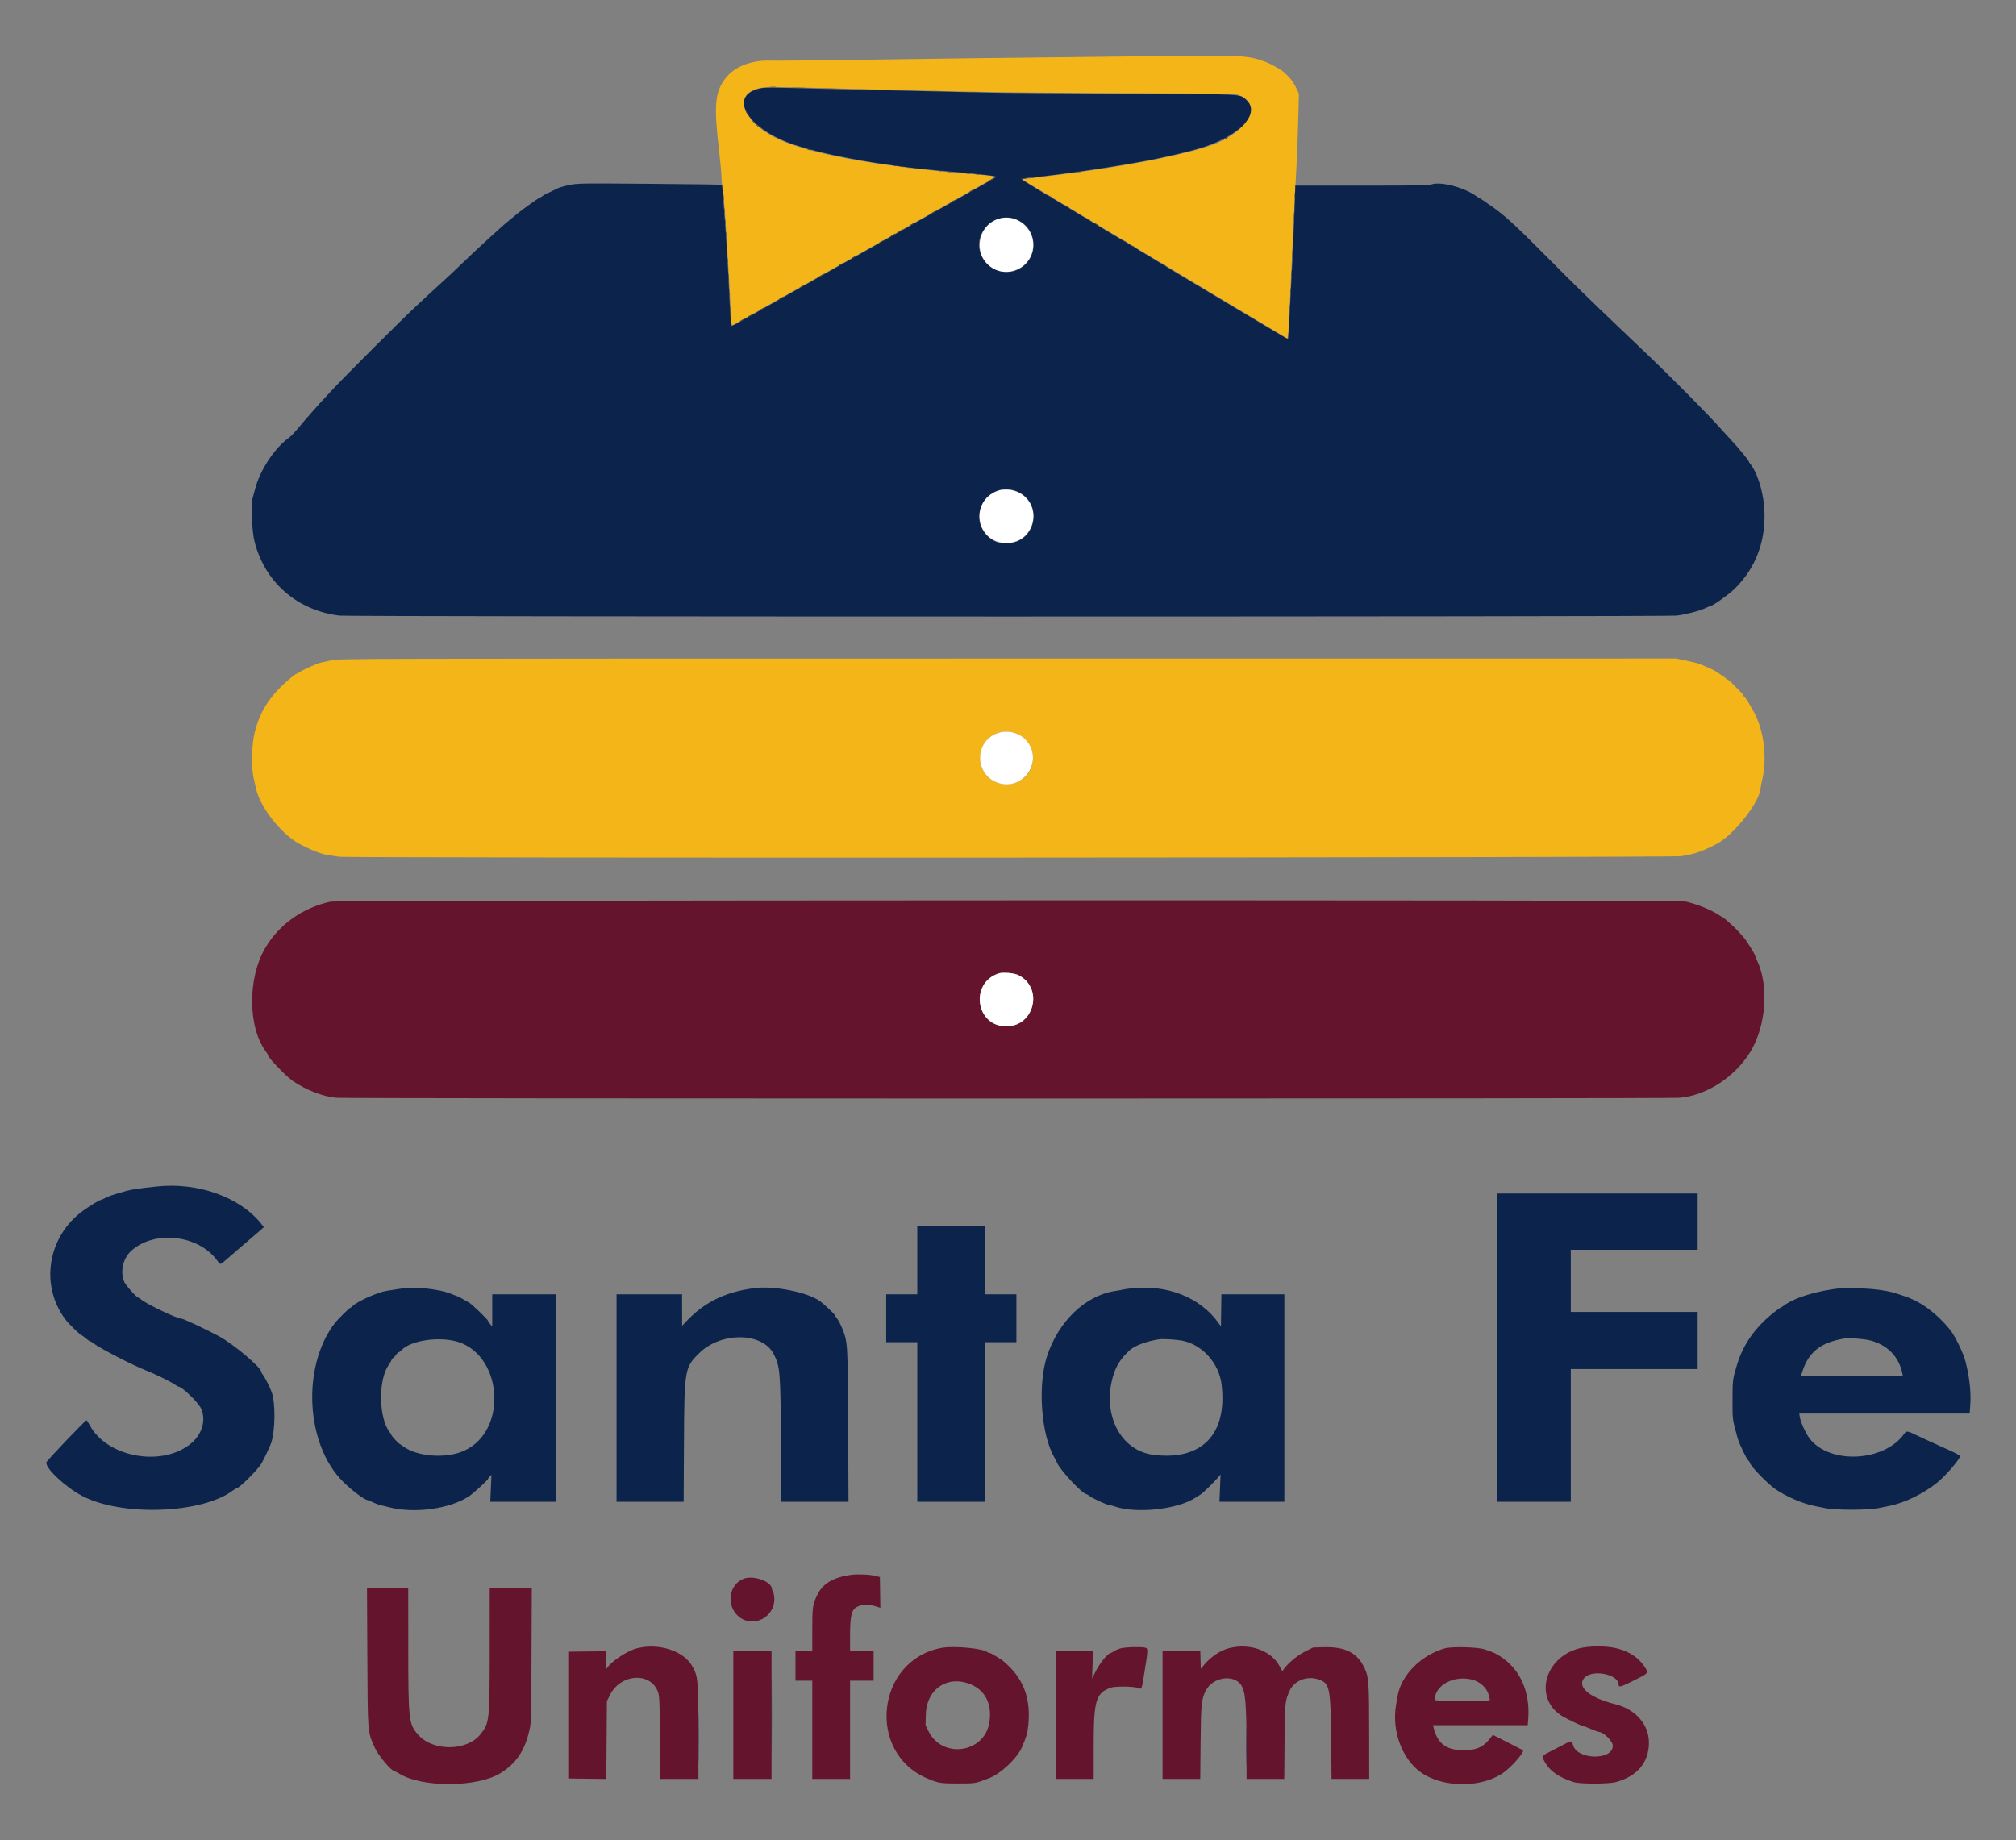 <svg id="svg" version="1.1" width="400" height="365.154" viewBox="0 0 400 365.154" xmlns="http://www.w3.org/2000/svg" xmlns:xlink="http://www.w3.org/1999/xlink" ><rect x="0" y="0" width="400" height="365.154" fill="#808080" stroke="none"/><g id="svgg"><path id="path0" d="M225.500 11.189 C 205.915 11.393,183.054 11.673,168.083 11.892 C 160.567 12.003,153.769 12.067,152.978 12.035 C 149.091 11.878,145.736 13.189,143.912 15.579 C 141.854 18.274,141.621 20.878,142.647 29.667 C 142.931 32.096,143.164 34.658,143.165 35.361 C 143.166 36.064,143.239 36.664,143.327 36.694 C 143.548 36.771,144.730 54.952,145.040 63.030 C 145.093 64.422,145.198 64.664,145.633 64.395 C 145.789 64.298,148.354 62.844,151.333 61.164 C 154.313 59.484,157.537 57.664,158.500 57.120 C 159.462 56.577,161.225 55.586,162.417 54.918 C 163.608 54.251,165.371 53.259,166.333 52.715 C 169.488 50.931,172.166 49.420,178.083 46.084 C 185.654 41.817,190.344 39.172,192.417 38.000 C 193.333 37.481,194.867 36.617,195.824 36.078 C 197.951 34.883,198.171 34.982,192.333 34.502 C 173.303 32.939,159.772 30.395,153.634 27.224 C 147.776 24.198,145.714 19.478,149.534 17.835 C 150.979 17.213,152.125 17.172,161.250 17.420 C 191.963 18.256,198.161 18.363,222.333 18.480 L 245.083 18.590 245.987 18.957 C 250.065 20.610,248.302 25.001,242.361 27.988 C 238.114 30.124,224.709 32.886,209.583 34.743 C 206.925 35.069,204.305 35.392,203.760 35.460 L 202.771 35.583 228.994 51.333 C 243.416 59.996,255.276 67.107,255.349 67.136 C 255.578 67.226,255.648 66.280,256.000 58.333 C 256.389 49.569,256.918 38.725,257.253 32.667 C 257.377 30.421,257.531 26.333,257.597 23.583 L 257.716 18.583 257.201 17.487 C 256.604 16.214,255.944 15.374,254.667 14.259 C 254.107 13.770,252.104 12.647,251.207 12.319 C 249.221 11.593,248.698 11.466,246.750 11.239 C 244.592 10.989,244.753 10.989,225.500 11.189 M65.750 131.024 C 64.925 131.208,63.987 131.414,63.667 131.483 C 62.959 131.636,60.088 132.915,59.474 133.352 C 59.231 133.525,58.980 133.667,58.917 133.667 C 58.669 133.667,57.062 134.980,55.855 136.169 C 53.048 138.932,51.504 141.579,50.555 145.250 C 49.936 147.643,49.824 152.200,50.330 154.417 C 50.518 155.242,50.740 156.217,50.824 156.583 C 51.652 160.223,55.802 165.496,59.349 167.417 C 61.660 168.668,63.749 169.488,65.153 169.695 C 65.756 169.784,66.700 169.925,67.250 170.009 C 69.263 170.313,331.409 170.207,333.553 169.900 C 336.119 169.533,338.042 168.861,340.750 167.385 C 344.191 165.510,349.305 158.906,349.331 156.305 C 349.332 156.152,349.480 155.402,349.660 154.638 C 350.547 150.861,350.108 146.013,348.555 142.445 C 347.912 140.966,346.230 138.167,345.985 138.167 C 345.902 138.167,345.833 138.068,345.833 137.947 C 345.833 137.827,345.590 137.504,345.292 137.229 C 344.994 136.955,344.637 136.603,344.500 136.446 C 343.764 135.609,342.905 134.833,342.716 134.833 C 342.597 134.833,342.500 134.777,342.500 134.708 C 342.500 134.640,342.106 134.327,341.625 134.014 C 341.144 133.701,340.563 133.319,340.333 133.166 C 339.736 132.767,337.048 131.634,336.345 131.485 C 336.018 131.416,335.037 131.204,334.167 131.015 L 332.583 130.671 199.917 130.681 C 67.815 130.690,67.244 130.692,65.750 131.024 M201.296 145.421 C 203.569 146.096,205.249 148.647,204.940 150.953 C 204.058 157.521,194.469 156.951,194.508 150.333 C 194.529 146.750,197.800 144.383,201.296 145.421 " stroke="none" fill="#f4b519" fill-rule="evenodd"></path><path id="path1" d="M224.544 18.620 C 224.797 18.658,225.172 18.657,225.377 18.617 C 225.582 18.578,225.375 18.546,224.917 18.548 C 224.458 18.549,224.291 18.581,224.544 18.620 M229.792 18.623 C 230.273 18.657,231.060 18.657,231.542 18.623 C 232.023 18.589,231.629 18.562,230.667 18.562 C 229.704 18.562,229.310 18.589,229.792 18.623 M65.583 178.915 C 60.021 180.148,55.402 183.422,52.648 188.083 C 49.072 194.135,49.174 204.012,52.861 208.814 C 53.029 209.033,53.167 209.285,53.167 209.375 C 53.167 209.854,56.757 213.583,58.105 214.504 C 60.737 216.303,64.014 217.579,66.661 217.837 C 68.744 218.040,331.175 218.042,333.333 217.839 C 338.654 217.340,344.252 213.684,347.281 208.731 C 350.398 203.635,351.004 195.708,348.662 190.690 C 348.389 190.106,348.167 189.562,348.167 189.479 C 348.167 189.311,346.659 186.868,346.209 186.307 C 345.605 185.556,344.561 184.423,343.917 183.823 C 342.817 182.797,341.882 182.000,341.780 182.000 C 341.727 182.000,341.361 181.785,340.967 181.523 C 339.390 180.474,336.364 179.275,334.200 178.843 C 332.753 178.554,66.890 178.625,65.583 178.915 M202.014 193.472 C 207.088 195.943,205.309 203.667,199.667 203.667 C 193.576 203.667,192.346 195.036,198.167 193.148 C 198.975 192.886,201.194 193.073,202.014 193.472 M168.857 312.502 C 165.355 312.992,163.252 314.232,162.184 316.437 C 161.232 318.403,161.167 318.852,161.167 323.447 L 161.167 327.667 159.500 327.667 L 157.833 327.667 157.833 330.583 L 157.833 333.500 159.500 333.500 L 161.167 333.500 161.167 343.250 L 161.167 353.000 164.917 353.000 L 168.667 353.000 168.667 343.250 L 168.667 333.500 171.000 333.500 L 173.333 333.500 173.333 330.583 L 173.333 327.667 171.000 327.667 L 168.667 327.667 168.667 324.574 C 168.667 320.414,168.973 319.294,170.258 318.758 C 171.495 318.241,172.222 318.270,174.296 318.922 L 174.674 319.041 174.629 315.990 L 174.583 312.938 173.750 312.723 C 172.626 312.432,170.156 312.320,168.857 312.502 M147.585 313.267 C 144.678 314.331,144.018 318.438,146.401 320.635 C 149.298 323.305,153.969 320.912,153.615 316.939 C 153.567 316.401,153.447 315.880,153.347 315.781 C 153.248 315.681,153.167 315.481,153.167 315.335 C 153.167 313.859,149.589 312.533,147.585 313.267 M72.887 328.708 C 72.965 344.180,72.914 343.571,74.384 346.842 C 75.111 348.460,77.704 351.500,78.357 351.500 C 78.424 351.500,78.839 351.720,79.281 351.989 C 83.832 354.760,94.730 354.691,99.299 351.862 C 102.415 349.933,104.103 347.435,105.033 343.377 C 105.399 341.778,105.407 341.524,105.460 328.458 L 105.515 315.167 101.341 315.167 L 97.167 315.167 97.161 327.125 C 97.155 341.610,97.121 341.917,95.317 344.162 C 92.620 347.518,85.902 347.566,82.984 344.250 C 81.079 342.085,81.012 341.476,81.005 326.375 L 81.000 315.167 76.909 315.167 L 72.819 315.167 72.887 328.708 M314.833 326.828 C 306.860 327.665,303.708 336.812,310.083 340.611 C 311.003 341.159,313.857 342.500,314.104 342.500 C 314.190 342.500,314.883 342.762,315.643 343.083 C 316.404 343.404,317.104 343.667,317.200 343.667 C 318.141 343.667,319.998 345.493,319.999 346.420 C 320.003 349.424,312.744 349.219,312.088 346.197 C 311.927 345.454,311.714 345.412,310.742 345.931 C 310.288 346.173,309.035 346.822,307.958 347.373 C 305.772 348.492,305.849 348.388,306.409 349.464 C 307.406 351.379,309.240 352.690,312.250 353.637 C 313.495 354.028,319.189 354.023,320.620 353.629 C 324.876 352.456,327.167 349.719,327.167 345.806 C 327.167 342.193,324.524 339.173,320.484 338.169 C 315.509 336.932,312.917 334.816,314.245 333.075 C 315.710 331.155,321.167 332.144,321.167 334.330 C 321.167 334.881,321.631 334.744,324.310 333.407 C 327.024 332.051,327.081 331.991,326.506 331.048 C 324.453 327.681,320.460 326.237,314.833 326.828 M126.417 327.069 C 124.503 327.546,121.307 329.649,120.442 331.000 C 120.189 331.396,120.175 331.324,120.171 329.538 L 120.167 327.660 116.458 327.705 L 112.750 327.750 112.750 340.333 L 112.750 352.917 116.525 352.961 L 120.300 353.006 120.358 345.279 L 120.417 337.552 121.059 336.287 C 123.230 332.010,129.285 331.765,130.607 335.900 C 130.838 336.622,130.891 337.978,130.958 344.875 L 131.038 353.000 134.810 353.000 L 138.583 353.000 138.550 343.503 C 138.514 333.026,138.492 332.781,137.444 330.779 C 135.802 327.643,130.830 325.970,126.417 327.069 M186.833 326.993 C 173.875 329.385,171.836 347.751,183.959 352.894 C 186.210 353.849,186.627 353.917,190.167 353.908 C 193.639 353.899,193.478 353.928,196.333 352.819 C 198.604 351.936,201.824 348.886,202.757 346.732 C 203.650 344.671,203.856 343.966,204.019 342.417 C 204.552 337.340,203.246 333.511,199.909 330.369 C 199.206 329.708,198.571 329.167,198.497 329.167 C 198.423 329.167,197.964 328.904,197.477 328.583 C 196.990 328.262,196.473 328.000,196.329 328.000 C 196.185 328.000,195.995 327.932,195.908 327.849 C 195.125 327.101,189.249 326.547,186.833 326.993 M222.253 327.111 C 221.796 327.251,221.222 327.509,220.977 327.683 C 220.732 327.857,220.477 328.000,220.410 328.000 C 219.851 328.000,218.220 329.993,217.342 331.750 L 216.676 333.083 216.776 330.375 L 216.876 327.667 213.188 327.667 L 209.500 327.667 209.500 340.333 L 209.500 353.000 213.250 353.000 L 217.000 353.000 217.000 346.576 C 217.000 337.396,217.409 335.985,220.386 334.888 C 221.189 334.591,224.805 334.612,225.672 334.918 C 226.595 335.244,226.488 335.490,227.111 331.618 C 227.816 327.228,227.818 327.072,227.146 326.938 C 226.161 326.740,223.108 326.849,222.253 327.111 M243.738 327.083 C 242.072 327.533,240.230 328.784,238.912 330.360 L 238.250 331.152 238.203 329.409 L 238.155 327.667 234.411 327.667 L 230.667 327.667 230.667 340.333 L 230.667 353.000 234.406 353.000 L 238.144 353.000 238.214 345.792 C 238.288 338.015,238.382 337.106,239.290 335.393 C 240.668 332.791,244.752 332.182,246.250 334.356 C 247.112 335.608,247.322 338.058,247.329 346.958 L 247.333 353.000 251.072 353.000 L 254.812 353.000 254.877 345.625 C 254.947 337.804,254.966 337.599,255.815 335.629 C 256.747 333.469,259.352 332.437,261.725 333.288 C 263.833 334.044,264.008 334.916,264.116 345.208 L 264.197 353.000 267.932 353.000 L 271.667 353.000 271.659 344.375 C 271.650 333.745,271.586 332.804,270.750 331.022 C 269.317 327.968,266.942 326.742,262.680 326.859 L 260.551 326.917 258.964 327.705 C 257.419 328.472,255.387 330.169,254.661 331.297 C 254.420 331.673,254.410 331.665,253.930 330.714 C 252.322 327.526,247.916 325.956,243.738 327.083 M286.687 327.087 C 282.015 328.391,278.044 332.364,277.321 336.458 C 277.236 336.940,277.092 337.765,277.001 338.292 C 276.112 343.435,278.161 349.023,281.917 351.700 C 286.423 354.911,294.472 354.809,298.667 351.487 C 300.396 350.118,302.542 347.544,302.159 347.297 C 302.118 347.270,300.757 346.576,299.137 345.753 L 296.190 344.258 295.811 344.754 C 294.435 346.551,293.304 347.160,291.121 347.279 C 287.189 347.494,285.258 346.197,284.437 342.792 L 284.327 342.333 293.723 342.333 L 303.118 342.333 303.211 341.208 C 303.656 335.829,301.660 331.269,297.750 328.728 C 296.737 328.070,296.379 327.907,294.583 327.292 C 293.237 326.830,288.087 326.697,286.687 327.087 M145.500 340.333 L 145.500 353.000 149.292 353.000 L 153.083 353.000 153.083 340.333 L 153.083 327.667 149.292 327.667 L 145.500 327.667 145.500 340.333 M292.020 333.278 C 293.674 333.677,295.054 334.959,295.398 336.417 C 295.463 336.692,295.555 337.048,295.602 337.208 C 295.684 337.482,295.349 337.500,290.178 337.500 C 285.879 337.500,284.667 337.454,284.669 337.292 C 284.702 334.425,288.403 332.405,292.020 333.278 M192.770 334.306 C 195.607 335.556,196.905 338.375,196.276 341.924 C 195.216 347.911,186.948 349.033,184.242 343.556 L 183.640 342.338 183.698 340.211 C 183.839 335.066,188.140 332.266,192.770 334.306 " stroke="none" fill="#64142c" fill-rule="evenodd"></path><path id="path2" d="M150.722 17.571 C 144.308 19.044,148.383 25.664,157.583 28.715 C 164.402 30.976,176.578 33.090,188.000 33.995 C 192.028 34.315,197.244 34.865,197.483 34.996 C 197.652 35.089,197.514 35.239,196.983 35.544 C 196.372 35.894,193.439 37.556,190.583 39.170 C 190.217 39.378,188.979 40.072,187.833 40.714 C 185.976 41.754,184.790 42.421,182.583 43.664 C 182.217 43.871,180.792 44.678,179.417 45.458 C 178.042 46.238,175.979 47.403,174.833 48.047 C 173.688 48.690,171.925 49.684,170.917 50.254 C 168.390 51.684,165.650 53.227,163.083 54.665 C 161.892 55.332,160.429 56.159,159.833 56.501 C 158.921 57.025,155.179 59.137,152.747 60.501 C 152.382 60.706,150.996 61.491,149.667 62.245 C 145.956 64.353,145.199 64.754,145.110 64.665 C 145.016 64.571,144.744 60.011,144.498 54.417 C 144.304 49.973,143.362 36.806,143.229 36.673 C 143.179 36.624,136.650 36.535,128.720 36.475 C 113.074 36.357,114.445 36.304,111.224 37.153 C 110.935 37.229,110.266 37.526,109.736 37.812 C 109.207 38.099,108.707 38.333,108.625 38.333 C 108.544 38.333,108.150 38.558,107.750 38.833 C 107.350 39.108,106.972 39.333,106.908 39.333 C 106.777 39.333,103.552 41.647,102.667 42.376 C 100.570 44.102,99.682 44.849,99.329 45.184 C 99.174 45.332,98.231 46.187,97.232 47.086 C 96.234 47.985,94.929 49.187,94.333 49.757 C 93.737 50.328,92.505 51.497,91.594 52.356 C 90.683 53.214,89.629 54.217,89.251 54.583 C 88.873 54.950,88.018 55.737,87.350 56.333 C 86.682 56.929,85.858 57.679,85.520 58.000 C 85.181 58.321,83.857 59.555,82.577 60.743 C 79.607 63.500,68.127 74.965,65.737 77.562 C 64.736 78.650,63.795 79.662,63.646 79.812 C 63.497 79.961,62.795 80.751,62.088 81.566 C 61.380 82.381,60.677 83.183,60.526 83.347 C 60.374 83.511,59.725 84.278,59.083 85.050 C 58.442 85.822,57.673 86.624,57.375 86.832 C 54.593 88.772,51.660 93.161,50.661 96.877 C 50.483 97.540,50.235 98.458,50.111 98.917 C 49.761 100.206,49.997 105.440,50.494 107.417 C 52.529 115.515,58.919 121.110,67.329 122.157 C 69.315 122.405,330.685 122.405,332.671 122.157 C 334.563 121.922,337.186 121.234,338.433 120.646 C 338.992 120.382,339.496 120.167,339.553 120.167 C 339.925 120.167,343.015 117.950,344.097 116.906 C 348.524 112.635,350.586 106.867,350.012 100.361 C 349.725 97.111,348.526 93.506,347.225 91.987 C 347.101 91.842,347.000 91.671,347.000 91.607 C 347.000 91.399,345.032 88.989,343.709 87.576 C 342.998 86.818,341.967 85.689,341.417 85.069 C 338.922 82.254,331.766 75.021,326.756 70.250 C 325.216 68.783,323.448 67.096,322.826 66.500 C 322.205 65.904,321.106 64.854,320.384 64.167 C 315.575 59.589,311.918 56.018,308.583 52.647 C 301.494 45.481,299.011 43.147,296.633 41.417 C 295.321 40.462,293.666 39.333,293.578 39.333 C 293.523 39.333,293.239 39.158,292.947 38.944 C 290.633 37.243,286.047 36.005,284.128 36.563 C 283.306 36.802,281.683 36.833,270.099 36.833 L 257.000 36.833 256.999 37.292 C 256.998 38.139,256.666 46.718,256.502 50.167 C 256.107 58.453,255.630 67.255,255.573 67.314 C 255.520 67.369,231.146 52.819,228.250 51.003 C 227.700 50.659,225.862 49.551,224.167 48.541 C 219.245 45.612,217.731 44.704,215.250 43.196 C 213.967 42.416,212.524 41.546,212.045 41.264 C 206.243 37.844,202.667 35.650,202.667 35.511 C 202.667 35.440,203.698 35.291,204.958 35.180 C 210.692 34.674,224.281 32.613,229.917 31.395 C 233.597 30.599,234.824 30.309,237.089 29.699 C 245.447 27.451,250.361 22.714,247.303 19.854 C 245.967 18.605,247.250 18.670,222.417 18.590 C 210.775 18.553,198.325 18.446,194.750 18.352 C 191.175 18.259,184.500 18.102,179.917 18.004 C 175.333 17.907,168.658 17.752,165.083 17.661 C 151.618 17.319,151.814 17.320,150.722 17.571 M201.569 43.509 C 205.134 44.843,206.228 49.338,203.684 52.199 C 201.147 55.052,196.523 54.375,194.813 50.900 C 192.691 46.591,197.053 41.819,201.569 43.509 M202.121 97.675 C 206.960 100.046,205.539 107.421,200.172 107.789 C 198.370 107.913,197.284 107.569,196.121 106.506 C 191.478 102.262,196.474 94.908,202.121 97.675 M31.083 235.438 C 27.537 235.822,26.078 236.035,25.083 236.317 C 22.250 237.118,21.700 237.302,20.881 237.721 C 20.402 237.966,19.938 238.167,19.848 238.167 C 19.643 238.167,17.706 239.362,16.500 240.233 C 9.416 245.349,7.855 255.134,13.042 261.905 C 13.710 262.778,16.014 265.000,16.250 265.000 C 16.313 265.000,16.670 265.262,17.045 265.583 C 17.420 265.904,17.793 266.167,17.874 266.167 C 17.956 266.167,18.261 266.347,18.553 266.567 C 19.940 267.613,26.290 270.890,28.917 271.916 C 30.574 272.563,33.791 274.130,34.613 274.691 C 34.997 274.953,35.364 275.167,35.430 275.167 C 36.099 275.167,39.254 278.200,39.845 279.411 C 40.909 281.591,40.210 284.374,38.134 286.229 C 32.548 291.220,21.279 289.323,17.806 282.808 C 17.521 282.272,17.230 281.833,17.160 281.833 C 16.912 281.833,9.249 289.870,9.196 290.186 C 9.002 291.346,12.860 294.987,16.175 296.773 C 23.977 300.974,40.120 300.414,46.264 295.728 C 46.549 295.511,46.849 295.331,46.932 295.329 C 47.493 295.311,51.223 291.580,51.920 290.341 C 52.396 289.493,53.546 287.068,53.769 286.440 C 54.625 284.036,54.700 278.473,53.907 276.250 C 53.583 275.341,52.628 273.427,52.255 272.937 C 52.023 272.634,51.833 272.312,51.833 272.223 C 51.833 271.350,46.297 266.686,43.447 265.157 C 40.760 263.716,36.388 261.667,36.001 261.667 C 35.113 261.667,28.899 258.688,27.927 257.796 C 27.749 257.633,27.537 257.500,27.456 257.500 C 27.129 257.500,24.985 255.098,24.659 254.366 C 23.806 252.447,24.375 249.778,25.955 248.297 C 30.544 243.994,39.467 244.999,43.167 250.235 C 43.725 251.024,43.660 251.036,44.931 249.917 C 45.243 249.642,45.780 249.180,46.124 248.891 C 47.158 248.021,51.037 244.686,51.724 244.075 L 52.365 243.505 51.867 242.877 C 47.631 237.544,39.273 234.552,31.083 235.438 M297.000 267.417 L 297.000 298.000 304.333 298.000 L 311.667 298.000 311.667 284.833 L 311.667 271.667 324.250 271.667 L 336.833 271.667 336.833 266.000 L 336.833 260.333 324.250 260.333 L 311.667 260.333 311.667 254.167 L 311.667 248.000 324.250 248.000 L 336.833 248.000 336.833 242.417 L 336.833 236.833 316.917 236.833 L 297.000 236.833 297.000 267.417 M182.000 250.083 L 182.000 256.833 178.917 256.833 L 175.833 256.833 175.833 261.583 L 175.833 266.333 178.917 266.333 L 182.000 266.333 182.000 282.167 L 182.000 298.000 188.750 298.000 L 195.500 298.000 195.500 282.167 L 195.500 266.333 198.583 266.333 L 201.667 266.333 201.667 261.583 L 201.667 256.833 198.583 256.833 L 195.500 256.833 195.500 250.083 L 195.500 243.333 188.750 243.333 L 182.000 243.333 182.000 250.083 M80.333 255.603 C 80.012 255.642,79.262 255.750,78.667 255.844 C 78.071 255.938,77.171 256.078,76.667 256.156 C 74.931 256.424,70.783 258.293,69.952 259.181 C 69.788 259.357,69.600 259.500,69.535 259.501 C 69.336 259.502,67.009 261.796,66.408 262.584 C 59.831 271.199,60.648 286.673,68.068 294.020 C 69.839 295.773,72.356 297.667,72.917 297.667 C 72.991 297.667,73.471 297.867,73.984 298.111 C 74.497 298.355,75.179 298.609,75.500 298.675 C 75.821 298.742,76.533 298.915,77.083 299.061 C 82.167 300.412,89.337 299.429,93.141 296.860 C 93.966 296.303,96.833 293.668,96.833 293.466 C 96.833 293.393,96.986 293.181,97.172 292.995 L 97.511 292.656 97.396 295.328 L 97.282 298.000 103.808 298.000 L 110.333 298.000 110.333 277.417 L 110.333 256.833 104.000 256.833 L 97.667 256.833 97.667 260.026 L 97.667 263.219 97.250 262.734 C 97.021 262.468,96.834 262.183,96.834 262.101 C 96.833 261.861,93.485 258.646,93.013 258.432 C 92.777 258.325,92.285 258.052,91.920 257.827 C 91.555 257.601,91.059 257.342,90.818 257.250 C 90.576 257.158,89.862 256.884,89.231 256.640 C 87.172 255.845,82.656 255.318,80.333 255.603 M149.667 255.607 C 143.774 256.389,139.655 258.437,135.965 262.417 L 135.347 263.083 135.340 259.958 L 135.333 256.833 128.833 256.833 L 122.333 256.833 122.333 277.417 L 122.333 298.000 128.990 298.000 L 135.646 298.000 135.706 286.375 C 135.782 271.750,135.847 271.361,138.697 268.543 C 143.077 264.213,151.305 264.320,153.535 268.736 C 154.783 271.208,154.855 272.091,154.950 286.125 L 155.030 298.000 161.692 298.000 L 168.354 298.000 168.286 283.042 C 168.210 266.423,168.204 266.329,167.108 263.609 C 166.786 262.811,166.330 261.930,166.095 261.650 C 165.859 261.370,165.667 261.087,165.667 261.020 C 165.667 260.795,163.420 258.684,162.556 258.098 C 159.994 256.360,153.478 255.101,149.667 255.607 M224.369 255.661 C 223.701 255.738,222.951 255.852,222.702 255.916 C 222.454 255.980,221.838 256.092,221.333 256.165 C 215.382 257.024,209.982 262.184,207.726 269.167 C 205.871 274.913,206.574 284.647,209.172 289.167 C 209.410 289.579,209.650 290.040,209.707 290.191 C 210.248 291.633,214.788 296.500,215.591 296.500 C 215.661 296.500,215.962 296.686,216.260 296.913 C 216.877 297.383,219.704 298.665,220.132 298.669 C 220.289 298.670,220.736 298.783,221.126 298.918 C 225.440 300.422,233.650 299.534,237.232 297.177 C 237.589 296.942,238.035 296.661,238.223 296.552 C 238.638 296.311,240.872 294.136,241.630 293.234 L 242.176 292.583 242.064 295.292 L 241.951 298.000 248.392 298.000 L 254.833 298.000 254.833 277.417 L 254.833 256.833 248.587 256.833 L 242.341 256.833 242.295 260.019 L 242.250 263.205 241.720 262.466 C 238.090 257.409,231.538 254.840,224.369 255.661 M365.333 255.596 C 360.303 256.178,356.092 257.469,353.886 259.106 C 353.594 259.323,353.309 259.500,353.252 259.500 C 353.195 259.500,352.609 259.927,351.949 260.449 C 348.285 263.349,345.894 266.728,344.661 270.750 C 343.786 273.602,343.750 273.884,343.750 277.833 C 343.750 281.806,343.716 281.552,344.751 285.333 C 345.057 286.449,346.516 289.501,346.893 289.814 C 347.044 289.939,347.167 290.112,347.167 290.200 C 347.167 290.779,350.653 294.397,352.287 295.514 C 354.415 296.969,357.594 298.346,359.917 298.818 C 360.467 298.929,361.517 299.142,362.250 299.291 C 364.136 299.673,370.697 299.673,372.583 299.291 C 373.317 299.142,374.367 298.929,374.917 298.818 C 377.949 298.201,381.559 296.442,384.351 294.219 C 385.741 293.113,388.244 290.303,388.818 289.204 C 389.041 288.777,389.125 288.821,382.833 285.996 C 381.962 285.604,380.762 285.045,380.167 284.752 C 378.544 283.954,378.243 283.912,377.884 284.432 C 373.994 290.050,363.184 290.676,359.099 285.520 C 358.358 284.584,357.258 282.206,357.105 281.208 L 356.996 280.500 373.899 280.500 L 390.802 280.500 390.922 278.896 C 391.115 276.327,390.796 273.368,389.981 270.167 C 389.543 268.444,387.890 265.058,386.885 263.824 C 384.321 260.673,381.256 258.383,378.167 257.307 C 375.675 256.440,375.100 256.289,373.167 255.991 C 371.182 255.684,366.576 255.453,365.333 255.596 M371.051 265.984 C 374.461 266.837,376.785 269.218,377.449 272.537 L 377.542 273.000 367.445 273.000 L 357.349 273.000 357.569 272.292 C 358.800 268.325,361.207 266.398,365.917 265.611 C 366.873 265.451,369.758 265.661,371.051 265.984 M90.076 266.067 C 99.645 268.145,101.069 283.847,92.056 287.895 C 88.502 289.491,82.780 289.072,80.007 287.012 C 79.690 286.776,79.349 286.546,79.251 286.500 C 79.009 286.388,77.667 284.911,77.667 284.758 C 77.667 284.691,77.520 284.449,77.340 284.221 C 75.105 281.380,75.009 273.732,77.171 270.794 C 77.355 270.543,77.578 270.150,77.666 269.919 C 77.753 269.689,77.892 269.500,77.974 269.500 C 78.057 269.500,78.302 269.238,78.520 268.918 C 78.738 268.598,78.997 268.335,79.096 268.334 C 79.195 268.334,79.453 268.144,79.671 267.912 C 81.340 266.135,86.322 265.252,90.076 266.067 M234.716 266.065 C 238.615 266.898,241.850 270.528,242.363 274.646 C 243.601 284.597,238.453 289.923,228.801 288.679 C 222.776 287.901,219.095 281.612,220.498 274.491 C 221.065 271.615,222.084 269.790,224.173 267.913 C 225.180 267.008,227.467 266.156,229.917 265.772 C 230.756 265.641,233.517 265.810,234.716 266.065 M153.079 340.333 C 153.079 347.254,153.100 350.085,153.125 346.625 C 153.150 343.165,153.150 337.502,153.125 334.042 C 153.100 330.581,153.079 333.412,153.079 340.333 M138.577 344.750 C 138.577 349.242,138.599 351.055,138.625 348.780 C 138.651 346.505,138.651 342.830,138.625 340.613 C 138.599 338.397,138.577 340.258,138.577 344.750 M247.242 346.667 C 247.242 350.196,247.264 351.640,247.291 349.875 C 247.318 348.110,247.318 345.223,247.291 343.458 C 247.264 341.694,247.242 343.137,247.242 346.667 " stroke="none" fill="#0c244c" fill-rule="evenodd"></path><path id="path3" d="M152.792 17.287 C 153.090 17.324,153.577 17.324,153.875 17.287 C 154.173 17.250,153.929 17.220,153.333 17.220 C 152.737 17.220,152.494 17.250,152.792 17.287 M157.208 17.457 C 157.827 17.489,158.840 17.489,159.458 17.457 C 160.077 17.425,159.571 17.399,158.333 17.399 C 157.096 17.399,156.590 17.425,157.208 17.457 M162.792 17.624 C 163.548 17.655,164.785 17.655,165.542 17.624 C 166.298 17.593,165.679 17.568,164.167 17.568 C 162.654 17.568,162.035 17.593,162.792 17.624 M169.050 17.791 C 169.856 17.821,171.131 17.821,171.883 17.791 C 172.635 17.760,171.975 17.735,170.417 17.735 C 168.858 17.735,168.243 17.760,169.050 17.791 M177.708 17.956 C 178.144 17.990,178.856 17.990,179.292 17.956 C 179.727 17.922,179.371 17.893,178.500 17.893 C 177.629 17.893,177.273 17.922,177.708 17.956 M184.631 18.123 C 185.115 18.157,185.865 18.156,186.297 18.122 C 186.730 18.088,186.333 18.060,185.417 18.061 C 184.500 18.061,184.146 18.089,184.631 18.123 M192.201 18.290 C 192.816 18.322,193.866 18.322,194.534 18.291 C 195.203 18.259,194.700 18.233,193.417 18.232 C 192.133 18.232,191.586 18.258,192.201 18.290 M200.801 18.458 C 201.745 18.488,203.245 18.487,204.134 18.457 C 205.023 18.428,204.250 18.403,202.417 18.403 C 200.583 18.404,199.856 18.428,200.801 18.458 M213.125 18.625 C 215.165 18.651,218.502 18.651,220.542 18.625 C 222.581 18.598,220.912 18.577,216.833 18.577 C 212.754 18.577,211.085 18.598,213.125 18.625 M234.542 18.625 C 235.802 18.653,237.865 18.653,239.125 18.625 C 240.385 18.596,239.354 18.573,236.833 18.573 C 234.313 18.573,233.281 18.596,234.542 18.625 M243.292 18.618 C 243.498 18.657,243.835 18.657,244.042 18.618 C 244.248 18.578,244.079 18.545,243.667 18.545 C 243.254 18.545,243.085 18.578,243.292 18.618 M147.833 21.730 C 147.833 21.909,148.329 22.833,148.425 22.833 C 148.471 22.833,148.385 22.590,148.233 22.292 C 147.924 21.683,147.833 21.556,147.833 21.730 M149.750 24.500 C 150.201 24.958,150.608 25.333,150.654 25.333 C 150.700 25.333,150.368 24.958,149.917 24.500 C 149.465 24.042,149.058 23.667,149.013 23.667 C 148.967 23.667,149.299 24.042,149.750 24.500 M246.242 25.208 L 245.583 25.917 246.292 25.258 C 246.681 24.895,247.000 24.577,247.000 24.550 C 247.000 24.423,246.855 24.550,246.242 25.208 M243.125 27.429 C 242.502 27.767,242.540 27.907,243.167 27.583 C 243.442 27.441,243.667 27.289,243.667 27.246 C 243.667 27.138,243.649 27.145,243.125 27.429 M160.250 29.667 C 160.433 29.745,160.696 29.810,160.833 29.810 C 160.991 29.810,160.960 29.757,160.750 29.667 C 160.567 29.588,160.304 29.523,160.167 29.523 C 160.009 29.523,160.040 29.576,160.250 29.667 M177.375 32.948 C 177.535 32.990,177.798 32.990,177.958 32.948 C 178.119 32.906,177.987 32.872,177.667 32.872 C 177.346 32.872,177.215 32.906,177.375 32.948 M178.708 33.115 C 178.869 33.157,179.131 33.157,179.292 33.115 C 179.452 33.073,179.321 33.039,179.000 33.039 C 178.679 33.039,178.548 33.073,178.708 33.115 M180.042 33.282 C 180.202 33.323,180.465 33.323,180.625 33.282 C 180.785 33.240,180.654 33.205,180.333 33.205 C 180.012 33.205,179.881 33.240,180.042 33.282 M186.294 33.951 C 186.501 33.991,186.801 33.990,186.960 33.948 C 187.120 33.906,186.950 33.874,186.583 33.875 C 186.217 33.877,186.086 33.911,186.294 33.951 M188.044 34.120 C 188.297 34.158,188.672 34.157,188.877 34.117 C 189.082 34.078,188.875 34.046,188.417 34.048 C 187.958 34.049,187.791 34.081,188.044 34.120 M213.875 34.115 C 214.035 34.157,214.298 34.157,214.458 34.115 C 214.619 34.073,214.487 34.039,214.167 34.039 C 213.846 34.039,213.715 34.073,213.875 34.115 M189.708 34.286 C 189.960 34.324,190.373 34.324,190.625 34.286 C 190.877 34.248,190.671 34.217,190.167 34.217 C 189.662 34.217,189.456 34.248,189.708 34.286 M212.708 34.282 C 212.869 34.323,213.131 34.323,213.292 34.282 C 213.452 34.240,213.321 34.205,213.000 34.205 C 212.679 34.205,212.548 34.240,212.708 34.282 M191.792 34.451 C 191.998 34.491,192.335 34.491,192.542 34.451 C 192.748 34.411,192.579 34.379,192.167 34.379 C 191.754 34.379,191.585 34.411,191.792 34.451 M193.708 34.615 C 193.869 34.657,194.131 34.657,194.292 34.615 C 194.452 34.573,194.321 34.539,194.000 34.539 C 193.679 34.539,193.548 34.573,193.708 34.615 M206.208 35.115 C 206.369 35.157,206.631 35.157,206.792 35.115 C 206.952 35.073,206.821 35.039,206.500 35.039 C 206.179 35.039,206.048 35.073,206.208 35.115 M204.458 35.284 C 204.665 35.324,205.002 35.324,205.208 35.284 C 205.415 35.245,205.246 35.212,204.833 35.212 C 204.421 35.212,204.252 35.245,204.458 35.284 M196.625 35.595 C 196.002 35.933,196.040 36.074,196.667 35.750 C 196.942 35.608,197.167 35.456,197.167 35.412 C 197.167 35.305,197.149 35.311,196.625 35.595 M202.667 35.490 C 202.667 35.576,202.753 35.701,202.859 35.766 C 202.974 35.837,203.006 35.812,202.939 35.703 C 202.869 35.590,203.033 35.496,203.372 35.454 C 203.912 35.387,203.911 35.386,203.292 35.360 C 202.948 35.345,202.667 35.404,202.667 35.490 M143.379 37.333 C 143.379 37.746,143.411 37.915,143.451 37.708 C 143.491 37.502,143.491 37.165,143.451 36.958 C 143.411 36.752,143.379 36.921,143.379 37.333 M192.792 37.762 C 192.169 38.100,192.207 38.241,192.833 37.917 C 193.108 37.774,193.333 37.623,193.333 37.579 C 193.333 37.472,193.315 37.478,192.792 37.762 M256.881 38.750 C 256.882 39.208,256.915 39.376,256.953 39.123 C 256.991 38.869,256.990 38.494,256.951 38.289 C 256.911 38.084,256.880 38.292,256.881 38.750 M143.553 39.333 C 143.553 39.929,143.584 40.173,143.621 39.875 C 143.658 39.577,143.658 39.090,143.621 38.792 C 143.584 38.494,143.553 38.737,143.553 39.333 M207.833 38.741 C 207.833 38.787,208.058 38.941,208.333 39.083 C 208.608 39.226,208.833 39.304,208.833 39.259 C 208.833 39.213,208.608 39.059,208.333 38.917 C 208.058 38.774,207.833 38.696,207.833 38.741 M188.958 39.929 C 188.335 40.267,188.373 40.407,189.000 40.083 C 189.275 39.941,189.500 39.789,189.500 39.746 C 189.500 39.638,189.482 39.645,188.958 39.929 M211.167 40.741 C 211.167 40.787,211.392 40.941,211.667 41.083 C 211.942 41.226,212.167 41.304,212.167 41.259 C 212.167 41.213,211.942 41.059,211.667 40.917 C 211.392 40.774,211.167 40.696,211.167 40.741 M143.717 41.833 C 143.717 42.337,143.748 42.544,143.786 42.292 C 143.824 42.040,143.824 41.627,143.786 41.375 C 143.748 41.123,143.717 41.329,143.717 41.833 M256.725 43.000 C 256.725 43.779,256.754 44.098,256.789 43.708 C 256.824 43.319,256.824 42.681,256.789 42.292 C 256.754 41.902,256.725 42.221,256.725 43.000 M185.125 42.095 C 184.502 42.433,184.540 42.574,185.167 42.250 C 185.442 42.108,185.667 41.956,185.667 41.912 C 185.667 41.805,185.649 41.811,185.125 42.095 M215.333 43.241 C 215.333 43.287,215.558 43.441,215.833 43.583 C 216.108 43.726,216.333 43.804,216.333 43.759 C 216.333 43.713,216.108 43.559,215.833 43.417 C 215.558 43.274,215.333 43.196,215.333 43.241 M143.881 44.083 C 143.882 44.542,143.915 44.709,143.953 44.456 C 143.991 44.203,143.990 43.828,143.951 43.623 C 143.911 43.418,143.880 43.625,143.881 44.083 M180.958 44.429 C 180.335 44.767,180.373 44.907,181.000 44.583 C 181.275 44.441,181.500 44.289,181.500 44.246 C 181.500 44.138,181.482 44.145,180.958 44.429 M195.824 44.792 L 195.250 45.417 195.875 44.842 C 196.219 44.526,196.500 44.245,196.500 44.217 C 196.500 44.090,196.359 44.210,195.824 44.792 M217.000 44.241 C 217.000 44.287,217.225 44.441,217.500 44.583 C 217.775 44.726,218.000 44.804,218.000 44.759 C 218.000 44.713,217.775 44.559,217.500 44.417 C 217.225 44.274,217.000 44.196,217.000 44.241 M256.561 46.917 C 256.561 47.833,256.589 48.187,256.623 47.703 C 256.657 47.218,256.656 46.468,256.622 46.036 C 256.588 45.604,256.560 46.000,256.561 46.917 M178.625 45.762 C 178.002 46.100,178.040 46.241,178.667 45.917 C 178.942 45.774,179.167 45.623,179.167 45.579 C 179.167 45.472,179.149 45.478,178.625 45.762 M144.045 46.500 C 144.045 46.913,144.078 47.081,144.118 46.875 C 144.157 46.669,144.157 46.331,144.118 46.125 C 144.078 45.919,144.045 46.087,144.045 46.500 M177.125 46.595 C 176.502 46.933,176.540 47.074,177.167 46.750 C 177.442 46.608,177.667 46.456,177.667 46.412 C 177.667 46.305,177.649 46.311,177.125 46.595 M174.792 47.929 C 174.169 48.267,174.207 48.407,174.833 48.083 C 175.108 47.941,175.333 47.789,175.333 47.746 C 175.333 47.638,175.315 47.645,174.792 47.929 M222.833 47.741 C 222.833 47.787,223.058 47.941,223.333 48.083 C 223.608 48.226,223.833 48.304,223.833 48.259 C 223.833 48.213,223.608 48.059,223.333 47.917 C 223.058 47.774,222.833 47.696,222.833 47.741 M144.205 49.000 C 144.205 49.321,144.240 49.452,144.282 49.292 C 144.323 49.131,144.323 48.869,144.282 48.708 C 144.240 48.548,144.205 48.679,144.205 49.000 M224.500 48.741 C 224.500 48.787,224.725 48.941,225.000 49.083 C 225.275 49.226,225.500 49.304,225.500 49.259 C 225.500 49.213,225.275 49.059,225.000 48.917 C 224.725 48.774,224.500 48.696,224.500 48.741 M256.393 50.500 C 256.393 51.371,256.422 51.727,256.456 51.292 C 256.490 50.856,256.490 50.144,256.456 49.708 C 256.422 49.273,256.393 49.629,256.393 50.500 M169.458 50.929 C 168.835 51.267,168.873 51.407,169.500 51.083 C 169.775 50.941,170.000 50.789,170.000 50.746 C 170.000 50.638,169.982 50.645,169.458 50.929 M144.379 51.667 C 144.379 52.079,144.411 52.248,144.451 52.042 C 144.491 51.835,144.491 51.498,144.451 51.292 C 144.411 51.085,144.379 51.254,144.379 51.667 M166.792 52.429 C 166.169 52.767,166.207 52.907,166.833 52.583 C 167.108 52.441,167.333 52.289,167.333 52.246 C 167.333 52.138,167.315 52.145,166.792 52.429 M230.333 52.241 C 230.333 52.287,230.558 52.441,230.833 52.583 C 231.108 52.726,231.333 52.804,231.333 52.759 C 231.333 52.713,231.108 52.559,230.833 52.417 C 230.558 52.274,230.333 52.196,230.333 52.241 M256.223 54.333 C 256.223 55.021,256.252 55.302,256.288 54.958 C 256.324 54.615,256.324 54.052,256.288 53.708 C 256.252 53.365,256.223 53.646,256.223 54.333 M144.558 55.167 C 144.558 55.946,144.587 56.265,144.622 55.875 C 144.657 55.485,144.657 54.848,144.622 54.458 C 144.587 54.069,144.558 54.387,144.558 55.167 M162.958 54.595 C 162.335 54.933,162.373 55.074,163.000 54.750 C 163.275 54.608,163.500 54.456,163.500 54.412 C 163.500 54.305,163.482 54.311,162.958 54.595 M159.125 56.762 C 158.502 57.100,158.540 57.241,159.167 56.917 C 159.442 56.774,159.667 56.623,159.667 56.579 C 159.667 56.472,159.649 56.478,159.125 56.762 M256.052 57.750 C 256.053 58.300,256.084 58.505,256.121 58.205 C 256.158 57.906,256.157 57.456,256.119 57.205 C 256.081 56.955,256.051 57.200,256.052 57.750 M144.725 58.333 C 144.725 59.112,144.754 59.431,144.789 59.042 C 144.824 58.652,144.824 58.015,144.789 57.625 C 144.754 57.235,144.725 57.554,144.725 58.333 M154.958 59.095 C 154.335 59.433,154.373 59.574,155.000 59.250 C 155.275 59.108,155.500 58.956,155.500 58.912 C 155.500 58.805,155.482 58.811,154.958 59.095 M255.883 61.000 C 255.883 61.504,255.915 61.710,255.953 61.458 C 255.991 61.206,255.991 60.794,255.953 60.542 C 255.915 60.290,255.883 60.496,255.883 61.000 M144.890 61.583 C 144.891 62.317,144.920 62.596,144.956 62.204 C 144.991 61.812,144.990 61.212,144.954 60.871 C 144.919 60.529,144.890 60.850,144.890 61.583 M151.125 61.262 C 150.502 61.600,150.540 61.741,151.167 61.417 C 151.442 61.274,151.667 61.123,151.667 61.079 C 151.667 60.972,151.649 60.978,151.125 61.262 M148.792 62.595 C 148.169 62.933,148.207 63.074,148.833 62.750 C 149.108 62.608,149.333 62.456,149.333 62.412 C 149.333 62.305,149.315 62.311,148.792 62.595 M147.292 63.429 C 146.669 63.767,146.707 63.907,147.333 63.583 C 147.608 63.441,147.833 63.289,147.833 63.246 C 147.833 63.138,147.815 63.145,147.292 63.429 M255.714 64.417 C 255.716 64.875,255.748 65.043,255.786 64.789 C 255.825 64.536,255.824 64.161,255.784 63.956 C 255.744 63.751,255.713 63.958,255.714 64.417 M199.292 97.118 C 199.498 97.157,199.835 97.157,200.042 97.118 C 200.248 97.078,200.079 97.045,199.667 97.045 C 199.254 97.045,199.085 97.078,199.292 97.118 " stroke="none" fill="#3f4447" fill-rule="evenodd"></path><path id="path4" d="M226.458 18.623 C 226.940 18.657,227.727 18.657,228.208 18.623 C 228.690 18.589,228.296 18.562,227.333 18.562 C 226.371 18.562,225.977 18.589,226.458 18.623 M198.453 43.339 C 194.396 44.357,192.982 49.505,195.956 52.430 C 199.305 55.724,205.000 53.302,205.000 48.583 C 205.000 45.153,201.713 42.520,198.453 43.339 M197.980 97.397 C 192.272 99.437,193.625 107.741,199.667 107.748 C 205.411 107.755,207.118 100.101,201.920 97.642 C 200.788 97.106,199.089 97.000,197.980 97.397 M197.887 145.489 C 193.157 147.192,193.399 154.015,198.238 155.421 C 202.938 156.786,206.792 151.460,204.027 147.422 C 202.713 145.503,200.118 144.686,197.887 145.489 M198.167 193.148 C 192.346 195.036,193.576 203.667,199.667 203.667 C 205.309 203.667,207.088 195.943,202.014 193.472 C 201.194 193.073,198.975 192.886,198.167 193.148 " stroke="none" fill="#ffffff" fill-rule="evenodd"></path></g></svg>